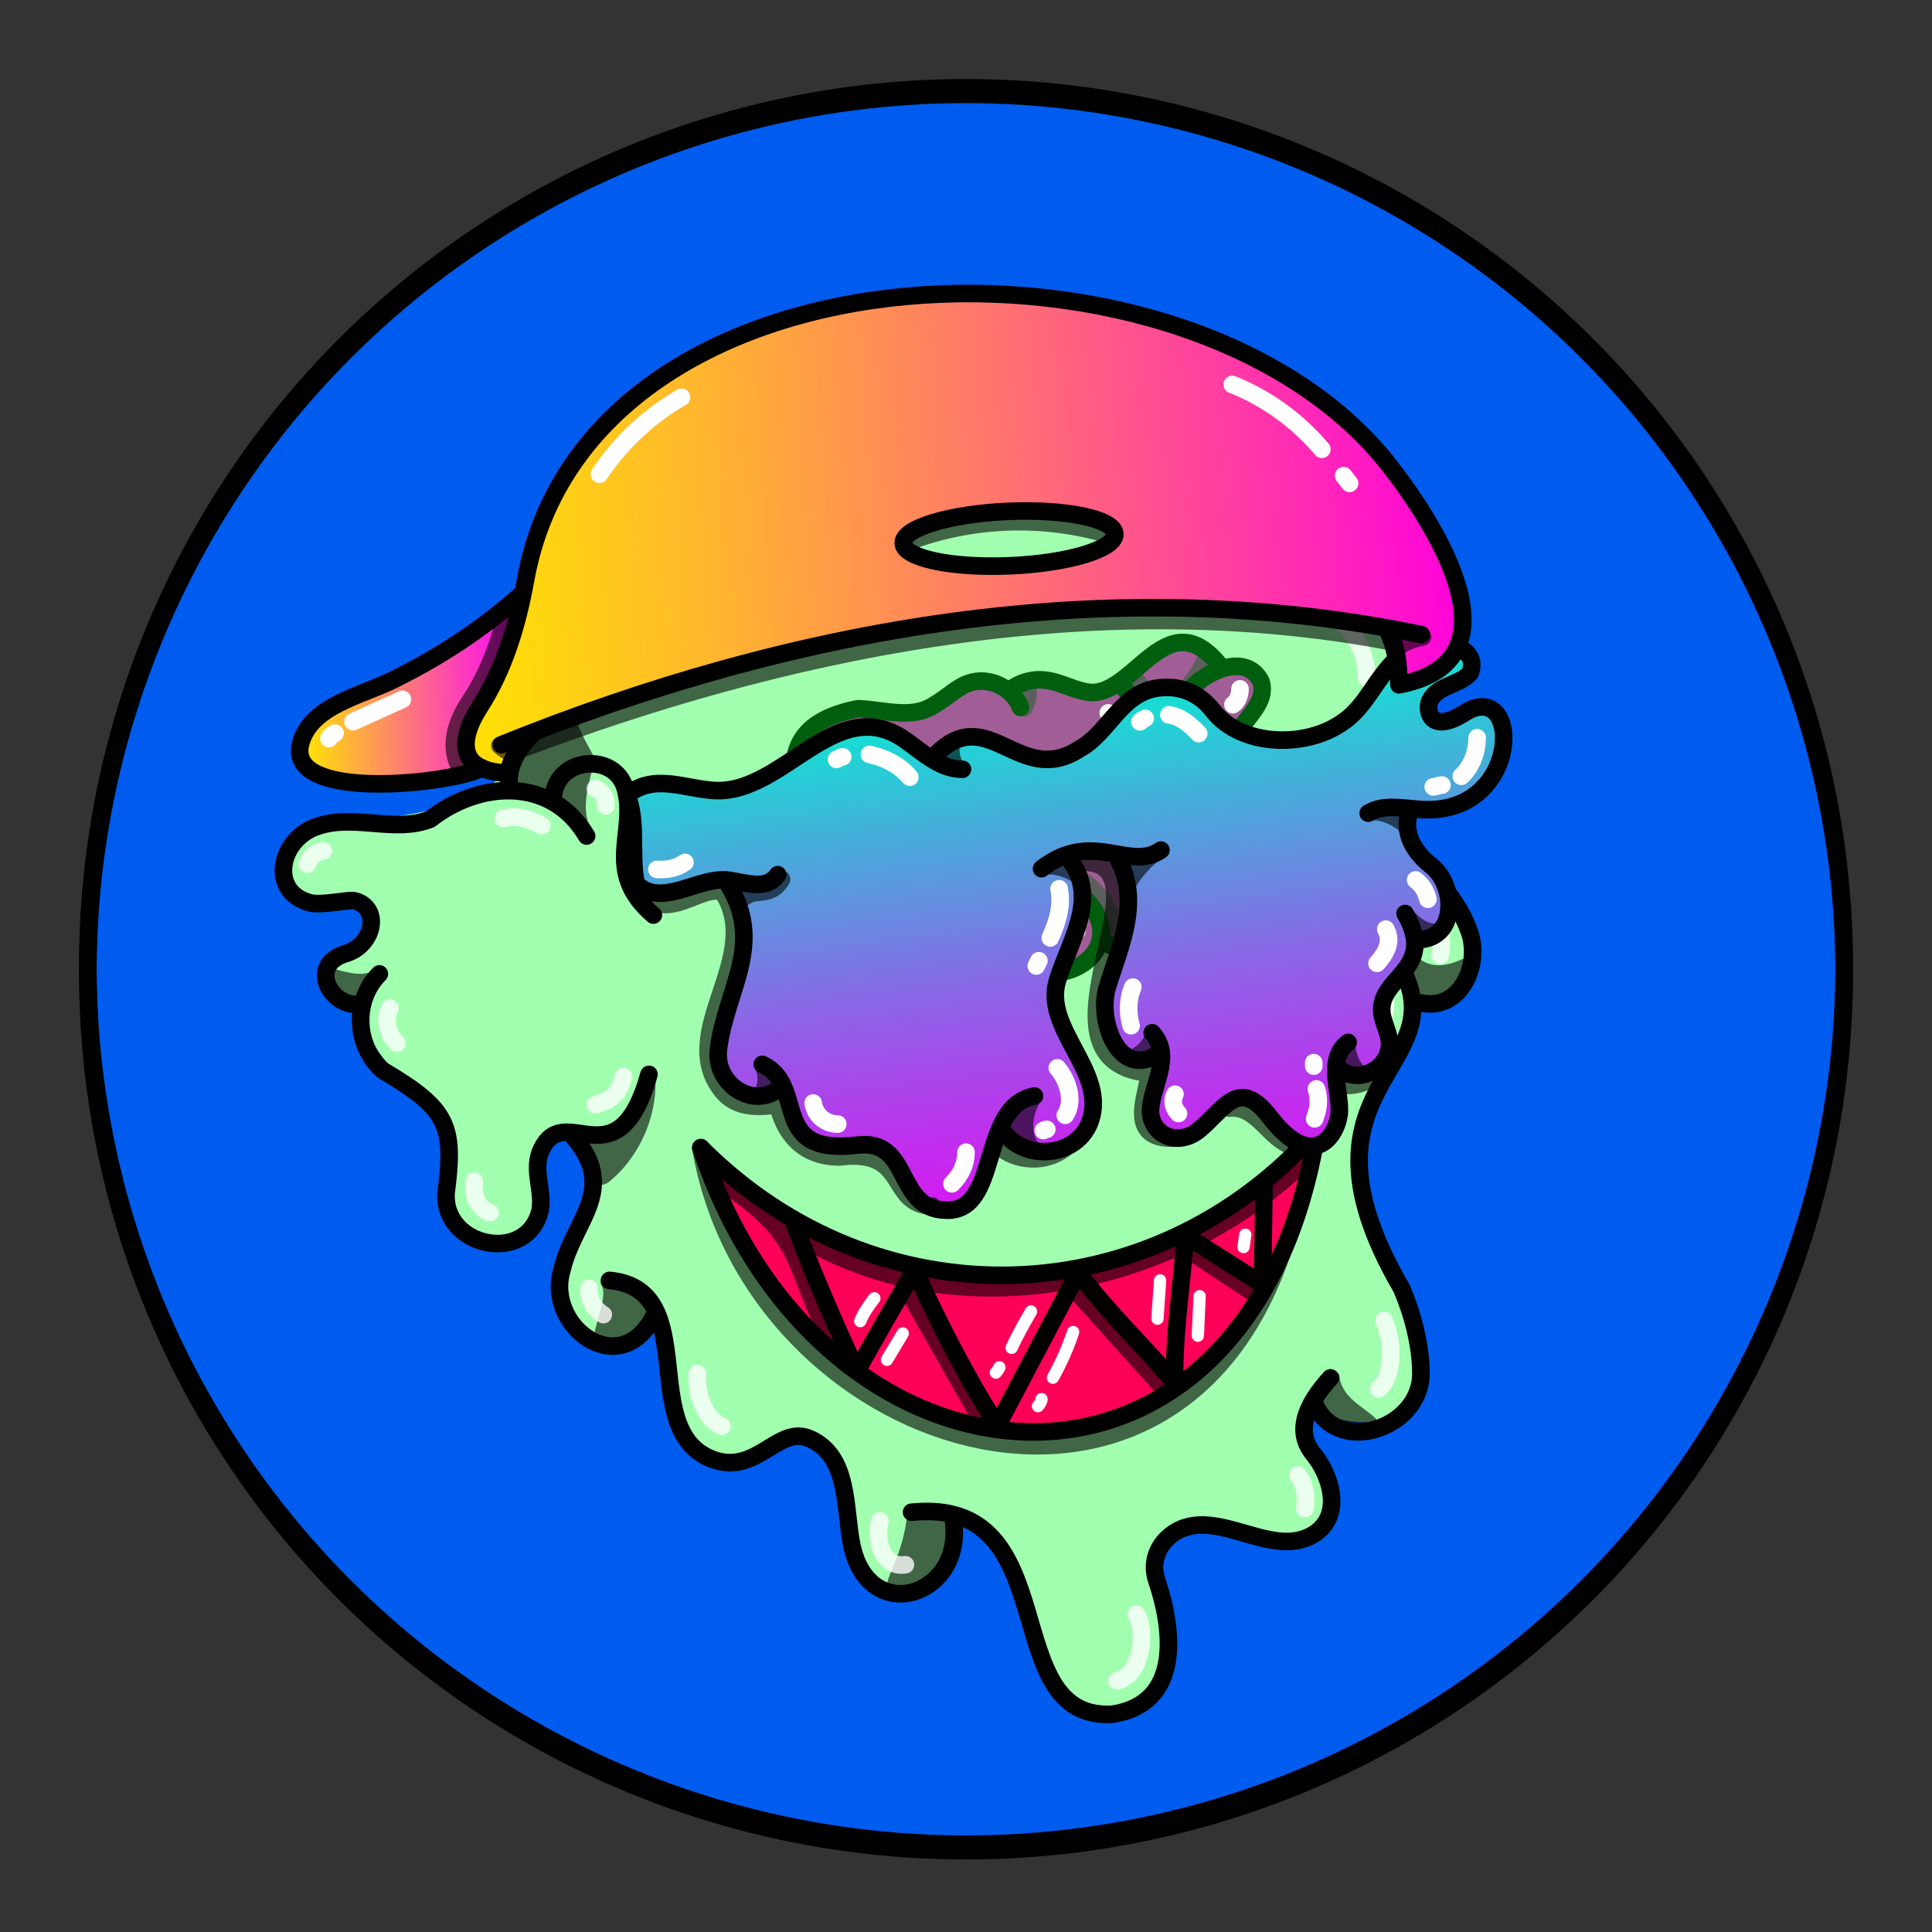 <svg version="1.1" id="Layer_1" xmlns="http://www.w3.org/2000/svg" x="0" y="0" viewBox="0 0 1100 1100" style="enable-background:new 0 0 1100 1100" xml:space="preserve" xmlns:xlink="http://www.w3.org/1999/xlink"><rect x="0" y="0" width="1100" height="1100" fill="#333333" stroke="none"/><style type="text/css">.st301{fill:#005BEF;stroke:#000000;stroke-width:10;stroke-linecap:round;stroke-linejoin:round;stroke-miterlimit:10;}</style><circle class="st301" cx="550" cy="553.7" r="500"/><style>.st75{fill:none;stroke-width:10;stroke-linecap:round;stroke-linejoin:round;stroke-miterlimit:10;stroke:#005e0f}</style><g id="brain"><path d="M533 208.1c-68 59.6-71 20-121 36.5-19.6 10.9-14 30-9.7 39.6 11 23-51 9-69 40.3-10 18 .1 42-7.5 61.8-9 19.6-34 35-37 52.2-43 48-154 7-119 70.4 6 11 33-6 39 9.1 7 17.5-39 29-21 46.7 18 5 21 39.9 57 63.2 14 20 3 51 19 69.1 35.8 38 46-25 41-34.3 4-39 44-11 22 38.7-23 52 11 74 36.5 56.6 38.5-10.5-14 99.9 89.9 62.9 18 1 28 22 29.8 40.3 6.5 63 54 46 59 8 15.5-34 45 49 47 59.9 11 73 69 42 71 17.9 3-54-3-60.1 2-68.3 18.5-31 71 13 90.8-15.5 14-19.7-31-63.5 8-55.4 94 19 19-101 14-120.4-9-35.5 14-106 47-121.7 18-9 17-35.5 7-52.8-9.5-17-25-30.6-31-48.9-13.5-54 22-102-36-133.3-5-3-7-9.5-4-14.4 17-26 1-66-32-71.4-22-3-44 9-66.5 6.3C616 246 579.9 177 533 208.1z" style="fill:#a1ffb0"/><path d="M697 378.3c13-5 26 9.9 19.9 22.3-8 11.5-21.5 25.5-13 40.2 18 19 52 27 40 60.9-13 32-46 15-70 22.6-14 7-27 22-44 14-12 13-30 22-46.5 11.8-16 37-37-4-75.5 25.8-16 12-4.5-5-44-16.9-22-7-25-35-10.5-50.3-19-1-39.9-26-25-43 36-6 22-36 36-50.2 16-17 61.5-6 96-25.5 8-4 51.5 5 65.5 2.8C654 386 664 346 697 378.3z" style="fill:#a15e96"/><path d="M442 474.8c2-4 2-9.6 0-14m23 75.7c2-8 0-17-6.5-23m73.5-56.1c-36 22-4 81.5-45 107m76-56.4c2 18.5 27.5 22 31 40m-54-122.4c19-1 28 20 28 36.3 0 11 8 19 17 24.2 23 11 47 16 49 48m18-58.5c14 15.8 42 19 48 42m-22.5-127.7c4-5 7-9.6 9-15M602 465.5c22 3.5 30.9-23 48.5-31M583 403c2-3 3-8 2-11.5m60-6.4c14 14 8 38 19.5 52.1 8 10.1 24 14 27 28.5" style="stroke:#5d5e5e;fill:none;stroke-width:10;stroke-linecap:round;stroke-linejoin:round;stroke-miterlimit:10"/><path d="M716 468.5c6 3 11 8 12 15m0 13.5-1 3m-245-78.6c-9 5-15 14-15.5 24M496 419h3m100 95.2c7 3 12 9 14 16M588 509l-2-1.5m45-101.6c2 3 3 7 4 10.9m-74 122.3c4 2 6.5 5 7.5 9M706 392.2c0 3-1 7-4 9" style="fill:none;stroke:#fff;stroke-width:10;stroke-linecap:round;stroke-linejoin:round;stroke-miterlimit:10"/><path class="st75" d="M694 378.2c-29-35-47 15-71.5 16.1-9 0-18-6-27-7-7-1-15 1-21 6"/><path class="st75" d="M581 402.8c-4-11-18-18-29.5-13.8-7 2.5-12 8-19 12-13 9-29 3-44 2.5-59.9 12-23 55-45 72"/><path class="st75" d="M451 462.7c-13-14-32.5 8-29 22.7 7 28 29.7 16 46 26.6 8 6 8 19 0 25"/><path class="st75" d="M458 509.9c-30.1 18-6 62 25 46.7 41-25-2-87 47-100.9"/><path class="st75" d="M478 559.6c4 11 16.5 21 27 16.5 25.5-11 10-19.9 56-9.5 14 3 29.7-16 19-28.6-8-9-25-16-19-30.6"/><path class="st75" d="M584 549.2c30.1 20 84-29.5-10-61.7-10.7-5-13-17-12-27.6 0-14-9-34-25-32.5"/><path class="st75" d="M628 535.6c26 18 37-15 61-14.8 21 1 42 9.6 53-14.2 21-57-52-48-40-84.1 4-12 20-21 16-34.4-8-16-29-7-39 3"/><path class="st75" d="M638 390.4c18.5 13 6.5 44 26 55.9 11 4 21.5 9 27 20"/><path class="st75" d="M651 428.4c-22 1-27 32-48 34m89 56.6c-3-23-35-22-43-42"/></g><style>.st40{fill:none;stroke:#000;stroke-width:10;stroke-linecap:round;stroke-linejoin:round;stroke-miterlimit:10}.st98{opacity:.6;enable-background:new}</style><g id="Outline"><path class="st98" d="M793 537c-1 .7-1 2-.5 3 5 10 11 35 25 30 8-2 21-13 18-22.4-.5-1-2-2-3-1.5-26 12-28-11-39-9.4v.3zm-34 274.5c6 5 26 8 25-3-6-7-20.6-12-21.5-26C750 772 744 803 759 811.5zm-219.3 52s1 .5 1 .8c9 13.5-3 36-18 40-34 6-9-6-6-44 .3-5.3 22.3 2.7 23 3.2zM342 731c5 7-4 22-4 33 8 13 29.6-5 33-14.9 2-12-17-21-28-20.2-1 .1-1 1.1-1 2.1zm31-120.2c2 23-8 47-26 61.9-13 10.9-17.5-30.6-8-27.9 6 4.2 28-18.8 34-34zm-157-59.9c-8 6-17 3-25 1-11 5 4 20 13.5 16 5-4 12-9 12-15.7-.5-.2-1.5-.2-.5-1.3zM337 473c-6-10-3-23 0-34 0-1 0-2-.6-2-9-9-23 11-19.8 20.7C318 463 338 475 337 472.8v.2z"/><path class="st98" d="M326 392c-2 29 24 45 7 44-7 2-14 1-15 11-1 11-24 0-24.5-1.3C285 433 317 404.5 326 392zm103-118c-9.9-4-16-16-18-25-4-6-9.9 1-11 6-7 54 29.5 28 29 19zm293 9c16 21 29.5 12 40 20.7 3 4 1 9.6-1 14-3 9-13 9-20 4.1-14.5-5.8-22-22.2-19-38.8z"/><path class="st40" d="M347 729c53.5 5 15 86 59 102 25 9 37-19.8 55-11.9 23 10.1 19.6 40 24 60.7 9.6 46 63 29.6 58-12.8"/><path class="st40" d="M519 861c89-9 47.5 119 114.5 115 39-6 35-47 25-76.5-3-9 0-18.5 7-24.5 24.5-21 59 15.5 84-2.5 15-11 8-33-2-45-12-15 0-32 10-43"/><path class="st40" d="M790 539c53 69.8-64 71 8 194.5 6 14 11 32 11 48.5 0 32-49 47.5-61 16"/><path class="st40" d="M721 287c2 51 64 31 74 88 6 34-11.5 71 7 103 10 18 27 31.5 34 51 8 19-4 47-27 42"/><path class="st40" d="M407 290.6c-16-8-12-29.9-2-41 17-15 40.5-10 61-6 29.8 1 49-29 75-38 50-17 81 55 133 44 23-5 48-11 69 1 25 14 33 55 10 75"/><path class="st40" d="M428 278c-16 26.5-51 17.5-76 28.5-20 10.5-28 33-23 55 10 47-43 51-39 88m25 4.5c1.5-23 35-26 41-5 7 25-13 47 16 72"/><path class="st40" d="M334 476c-20-34-61-31.5-89-9.6-20 8-43-3-64 4-22 7-28 37-5 43.5 6.5 2 23-2 26-1 15 4 11 25-5 30-21 6-10 29 6 29"/><path class="st40" d="M216 554.5c-15 15-14 41 2 55 37 22 41 31 36 69.7-2 31 46 41 53.5 10 2-10.8-4-22 0-33 13-32 44 20 62-44.5"/><path class="st40" d="M327 647.9c25 29.7-.5 47-7 75-10 32.5 34 65 53 25"/><path d="M729 262.5c9 4 16 13 18 22.5m-193-68c12.5 2 24.5 8 34 16m9 9 3 3m-163 10c-5.5-.9-12 .6-15.5 4M362 319.6c-9 2-14 10.7-16 19M339 449c4 1 6 6 6 9.8M308.5 470c-12-6-16-5-22-4M175 492c1-4 5-7 9-7.5m38 89.5c-4 8 0 16 4 19.9m44 78.6c-1 6 1 15 9 18m76-77.5c-3 14-13 14.5-16 16m4.5 119.5c-5-3-9-9-8-15M397 782c-1 14.5 7 28 14 30m90 53.9c-3 12 2 27 14.5 25M636 957c14-3 17-28 11-38m96-60.1c1-7 0-14-4-19m46-49.1c8-6.5 9-25 3-39M786 582c5-8 3-19-3-26m37-12c2-8.5-.6-18-7-24m-56-169c18 6 22 30 21 35" style="opacity:.788;fill:none;stroke:#fff;stroke-width:10;stroke-linecap:round;stroke-linejoin:round;stroke-miterlimit:10;enable-background:new"/></g><style>.st114{fill:none;stroke-linecap:round;stroke-linejoin:round;stroke-miterlimit:10;opacity:.6;stroke:#000;stroke-width:10}</style><g id="Scary_Grin"><path d="M399 653.4c69 208 313 227 351-10-94 106.4-251 110.6-351 10z" style="fill:#ff0059;stroke:#000;stroke-width:10;stroke-linecap:round;stroke-linejoin:round;stroke-miterlimit:10"/><path d="M452 696.2c11 29 23 57 35.8 84.5 10.6-19 22-39 33-57.6 14 31 29 60 47 88.7l46-87.2c20 26 35 39 55 62.7-.5-29 4-53 6-84l44 28 .9-58" style="fill:none;stroke:#000;stroke-width:10;stroke-linecap:round;stroke-linejoin:round;stroke-miterlimit:10"/><path class="st114" d="M409 671.5c51 34 39.9 45 66 96m-20-63.8c90 55 216 29 289-44M517 735l42 74m54-73.5 50 55.5m14-79 36.5 24"/><path d="m660.5 729-1.5 21.8m-48 7.6c-3 9-7 18-11.5 26m-6.5 12.2c0 1-1 3-2 4m-4-53.9c-4 7-8 14-11 20.7m-7 11.1c-.5 1-1 2-2 3m-62-7.3 9-15m-24.2-7c2-5 5-9 8-13M682 760.5l1-22.5m25-28 1-7" style="stroke:#fff;stroke-width:7;fill:none;stroke-linecap:round;stroke-linejoin:round;stroke-miterlimit:10"/><path class="st114" d="M399 653.4c29 171 267 249 331 59.7"/></g><style>.st40{fill:none;stroke:#000;stroke-width:10;stroke-linecap:round;stroke-linejoin:round;stroke-miterlimit:10}</style><g id="glasses"><linearGradient id="SVGID_00000178916075595908665650000004557367053833667231_" gradientUnits="userSpaceOnUse" x1="598.405" y1="1033.928" x2="641.405" y2="678.931" gradientTransform="matrix(1 0 0 -1 0 1410)"><stop offset="0" style="stop-color:#00f5d0"/><stop offset=".232" style="stop-color:#42b1da"/><stop offset=".508" style="stop-color:#8b66e6"/><stop offset=".738" style="stop-color:#c02fee"/><stop offset=".908" style="stop-color:#e10df3"/><stop offset="1" style="stop-color:#ed00f5"/></linearGradient><path style="fill:url(#SVGID_00000178916075595908665650000004557367053833667231_)" d="M360 453c2 11 0 51 7 55.1 14 4 47-17 49.9 2 3 11 7 22 6 33-2 22-21 43-13 65 9 25 35.8 11 38 17.3 11 32 20 25 48 27 19 5.5 23 38 45 35 26-3 15-55 34-38.5 15 13 41 3 44.5-16.4 4-23-18.5-42.5-19-66 2-28 23-48 8-79 8 .5 17 0 25-1 13 24 8 46.5-2 69.9-17 39.8 15 52.5 29 45-2 14-11 36 2 47 10.5 5 23-4 29-12 11-22 29.5-2 39 10.3 12 12 28 6 29-11 .6-7.5-2-16 2-23 6-5 18 6 27-10.8 6-30-9-21 14-54.7 8-12 34-27 17-51-7-9.6-20.5-18-17-31 16 3 34-8.5 44-19.9 6-9.5 9-23 6-33.5-5-12-17-10.9-24.5-2-10 9.9-20.9-1-12.5-12 8-11 39-18 7-31-52.5-6.5-53 102-140.5 31.8-46-29-49 40.6-93 34-32.5-5-17-24-60.8-4-59-42-66 22.5-124 20.3-14-.5-32-7-44 3.8v.3z"/><path d="M363.5 508c17 18 36-5 48 0 24 37-27 79.5-.5 112.9 11 14 29.9 7 32 8.8 4.5 18 16 29 35 29 40-5 27 27.5 53 28m37-34.7c10 9.5 27 10.5 38 2m9-163.1c56-2-32.5 112 38 120 5 4-17 39.7 17.5 37m29.5-17c19-2 25 27 46 22m38-41.9c-4 5-11 7-17 7M445 500.6c-6 10.5-14.5 5-21 10" style="opacity:.6;enable-background:new;fill:none;stroke:#000;stroke-width:10;stroke-linecap:round;stroke-linejoin:round;stroke-miterlimit:10"/><path d="M495 429.5c9 2 17 6 23 13m-38.2-11.6c-1 0-2 .8-3.5 1.5M374 495c6 .5 12-1 16-4m213 15c2 9.5-1 19-5 28m-6.5 13-1.5 3m12 58c6 7 9.9 19 4.5 27m-10.5 8c-1 0-1.5.5-2 .7M550 656c0 7-3 13-8 18m-79-46c1 7 7 12 14 12m168-78c-3 7-3 15-1 22m25 39c-2 3.5-1 8 2 11m78.5-14c2 6 1 12-1 17m-.5-30v-2m41-76c4 7 0 14-5 19.5m22-47.5c4 3 6 7 7 11m28-92c0 8-3 16.5-9 22m-11 5c-2 0-3 .9-5 1m-150.5-41c7 1 12 5.5 17 10.7M652 409c-1 .5-2 1-3 2" style="fill:none;stroke:#fff;stroke-width:10;stroke-linecap:round;stroke-linejoin:round;stroke-miterlimit:10"/><path d="M429 607c3 4 3 10 0 15 4-1 12-3 13-8m151 11.9c-5 8-7.5 19.8 0 27-6 0-27.5-5-16-23M592 498c7-1 14.5 1 20 5-2-5-4-11-9-14m61-2c-8 5-15 13-19 21-1 0-6-12-4-18m12 96c-1 6-6.5 11-12 13 6 1 14 2 19-2m112-5c-1 7 2 14 8 18-6 2-13.5-.5-17-6m40-87.5c4 5 10 11 17 9-3.5 3-9 6-14 4.5m-28-62.5c8-2 17 3 22 8.9.5-5-.9-12-4-16h-1m-244-23.9c-5-3-6-11.5-3-16.5-6 3-13 7-13 14" style="opacity:.6;enable-background:new"/><path class="st40" d="M362 503c14 14 34.5-3 50.9-2 9.6.5 23 7 29.9-3"/><path class="st40" d="M413 501c24 36 0 62-4 97-2 19 19.5 34 35 21.5"/><path class="st40" d="M434 606c26 12 3 52 54 46 31-4 21.5 36 50 37 32 2 19-59 51-65"/><path class="st40" d="M570 642.5c12 19.5 44 17 51-5 9-27.5-27-52-19-79 7-23 24-47 7-69m27-1.5c14 25 2 49.7-5.5 74-5.8 18 6 53 29 38"/><path class="st40" d="M656 588c12 13.5 0 29-1 44 0 14 15 21 27 11.9 15-12 23-31 40.6-8.4 26 34 40 9 40-3.5s-7-29.6 5-38.5"/><path class="st40" d="M763 609c12 9 30-2 28-16.9-.8-5-3-9-4-14-4-22 32-25 13-58"/><path class="st40" d="M808 535c22-1 21-31 7-42-9-7-16-17.5-13-29m-141 20c-18 12.5-39-12-68 10.6M779 463c9.8-6 22-2 34-2 54 0 53-75.5 20.7-55-19 12-22-1-19.7-6.8 4-9 17-9 23-16 5-13-10.9-18-21-17-29 3-32 32-51.5 45-21 15-58 14-74-6.7-7-9-17-14-29-13-23 1.5-29.5 25.5-47 35-34 22-52-27-81.5 3"/><path class="st40" d="M548 438c-13 0-23-10-33-16.9-39-27-69 31-108 29-17-.9-35-10-50 2.7 6 15 2 34 5 49"/></g><defs><linearGradient id="zba" x1="236.25" y1="315.23" x2="831.1" y2="276.55" gradientUnits="userSpaceOnUse"><stop offset="0" stop-color="#ffe600"/><stop offset=".1" stop-color="#ffd80d"/><stop offset=".29" stop-color="#ffb430"/><stop offset=".54" stop-color="#ff7a68"/><stop offset=".85" stop-color="#ff2bb4"/><stop offset="1" stop-color="#f0d"/></linearGradient><linearGradient id="zba-2" x1="170.69" y1="396.71" x2="297.01" y2="391.81" gradientUnits="userSpaceOnUse"><stop offset="0" stop-color="#ffe600"/><stop offset="1" stop-color="#fb00ff"/></linearGradient><style>.zba-3{fill:none;stroke-linecap:round;stroke-linejoin:round;stroke-width:10px;stroke:#000}</style></defs><path d="M302.4 418.1c-6.2 7-11.2 12.6-13.1 22.1-29.2-1-28-19.1-16.1-37.7 13.9-21.6 21.4-46.8 26-72.1 35.7-199.2 379.2-210.4 492.2-64.9 26.5 34.1 75.6 111.2 5.1 124.4-.2-10.9-.8-22.7-9.9-32.9-168.1-31.3-344.7 5.4-503.5 66.2 0 0 239.5-107.6 239.5-107.9 29.4 8.3 87.5 14 109.8-10.4 8-20.2-164.4-16.8-104.8 13.1Z" style="fill:url(#zba)"/><path d="M296.9 338.5c-48.3 49.4-111.6 56.7-124.8 82.1s53.4 39.7 98.4 14.9c-15.4-24.6 26.7-60.7 26.4-97Z" style="fill:url(#zba-2)"/><path class="zba-3" d="M809.2 361.3c-177.3-36.6-357.6-4.4-523.7 62.7"/><path class="zba-3" d="M302.4 418.1c-6.2 7-11.2 12.6-13.1 22.1-29.2-1-28-19.1-16.1-37.7 13.9-21.6 21.4-46.8 26-72.1 35.7-199.2 379.2-210.4 492.2-64.9 26.5 34.1 75.6 111.2 5.1 124.4-.2-10.9-.8-22.7-7.2-31.9"/><ellipse class="zba-3" cx="574.7" cy="306.2" rx="60.3" ry="15.5" transform="rotate(-2.5 584.699 310.79)"/><path class="zba-3" d="M295.3 339.7c-21.3 18.9-45.4 34.5-71 47.2-18.9 9.4-47 14.7-53 36-9.8 34.9 89.4 22.7 103.1 14.3"/><path d="M791.2 365.2c-164.8-31-336.1 1.8-493 60.8m332.7-121.7a180.2 180.2 0 0 0-112 3.5m291 54.9a39.2 39.2 0 0 0-12 4.3m-513.3 57.5a19.3 19.3 0 0 0 7 4.2m-3.2-79.8c-4.3 17.8-10.9 35.4-21 50.6-7.1 10.6-11.8 23.8-6.3 36" style="opacity:.6;stroke:#000;fill:none;stroke-linecap:round;stroke-linejoin:round;stroke-width:10px"/><path d="M701.6 218.9a130.2 130.2 0 0 1 51 36.9m12.4 15 3.4 4.4m-539.3 123L201 410.9m-10.2 6.5a7.5 7.5 0 0 0-3.5 3.1m154-150.5a141.8 141.8 0 0 1 46.7-43.8" style="stroke:#fff;fill:none;stroke-linecap:round;stroke-linejoin:round;stroke-width:10px"/><circle cx="550" cy="550" r="500" style="fill:none;stroke:#000;stroke-width:10;stroke-linecap:round;stroke-linejoin:round;stroke-miterlimit:10"/></svg>